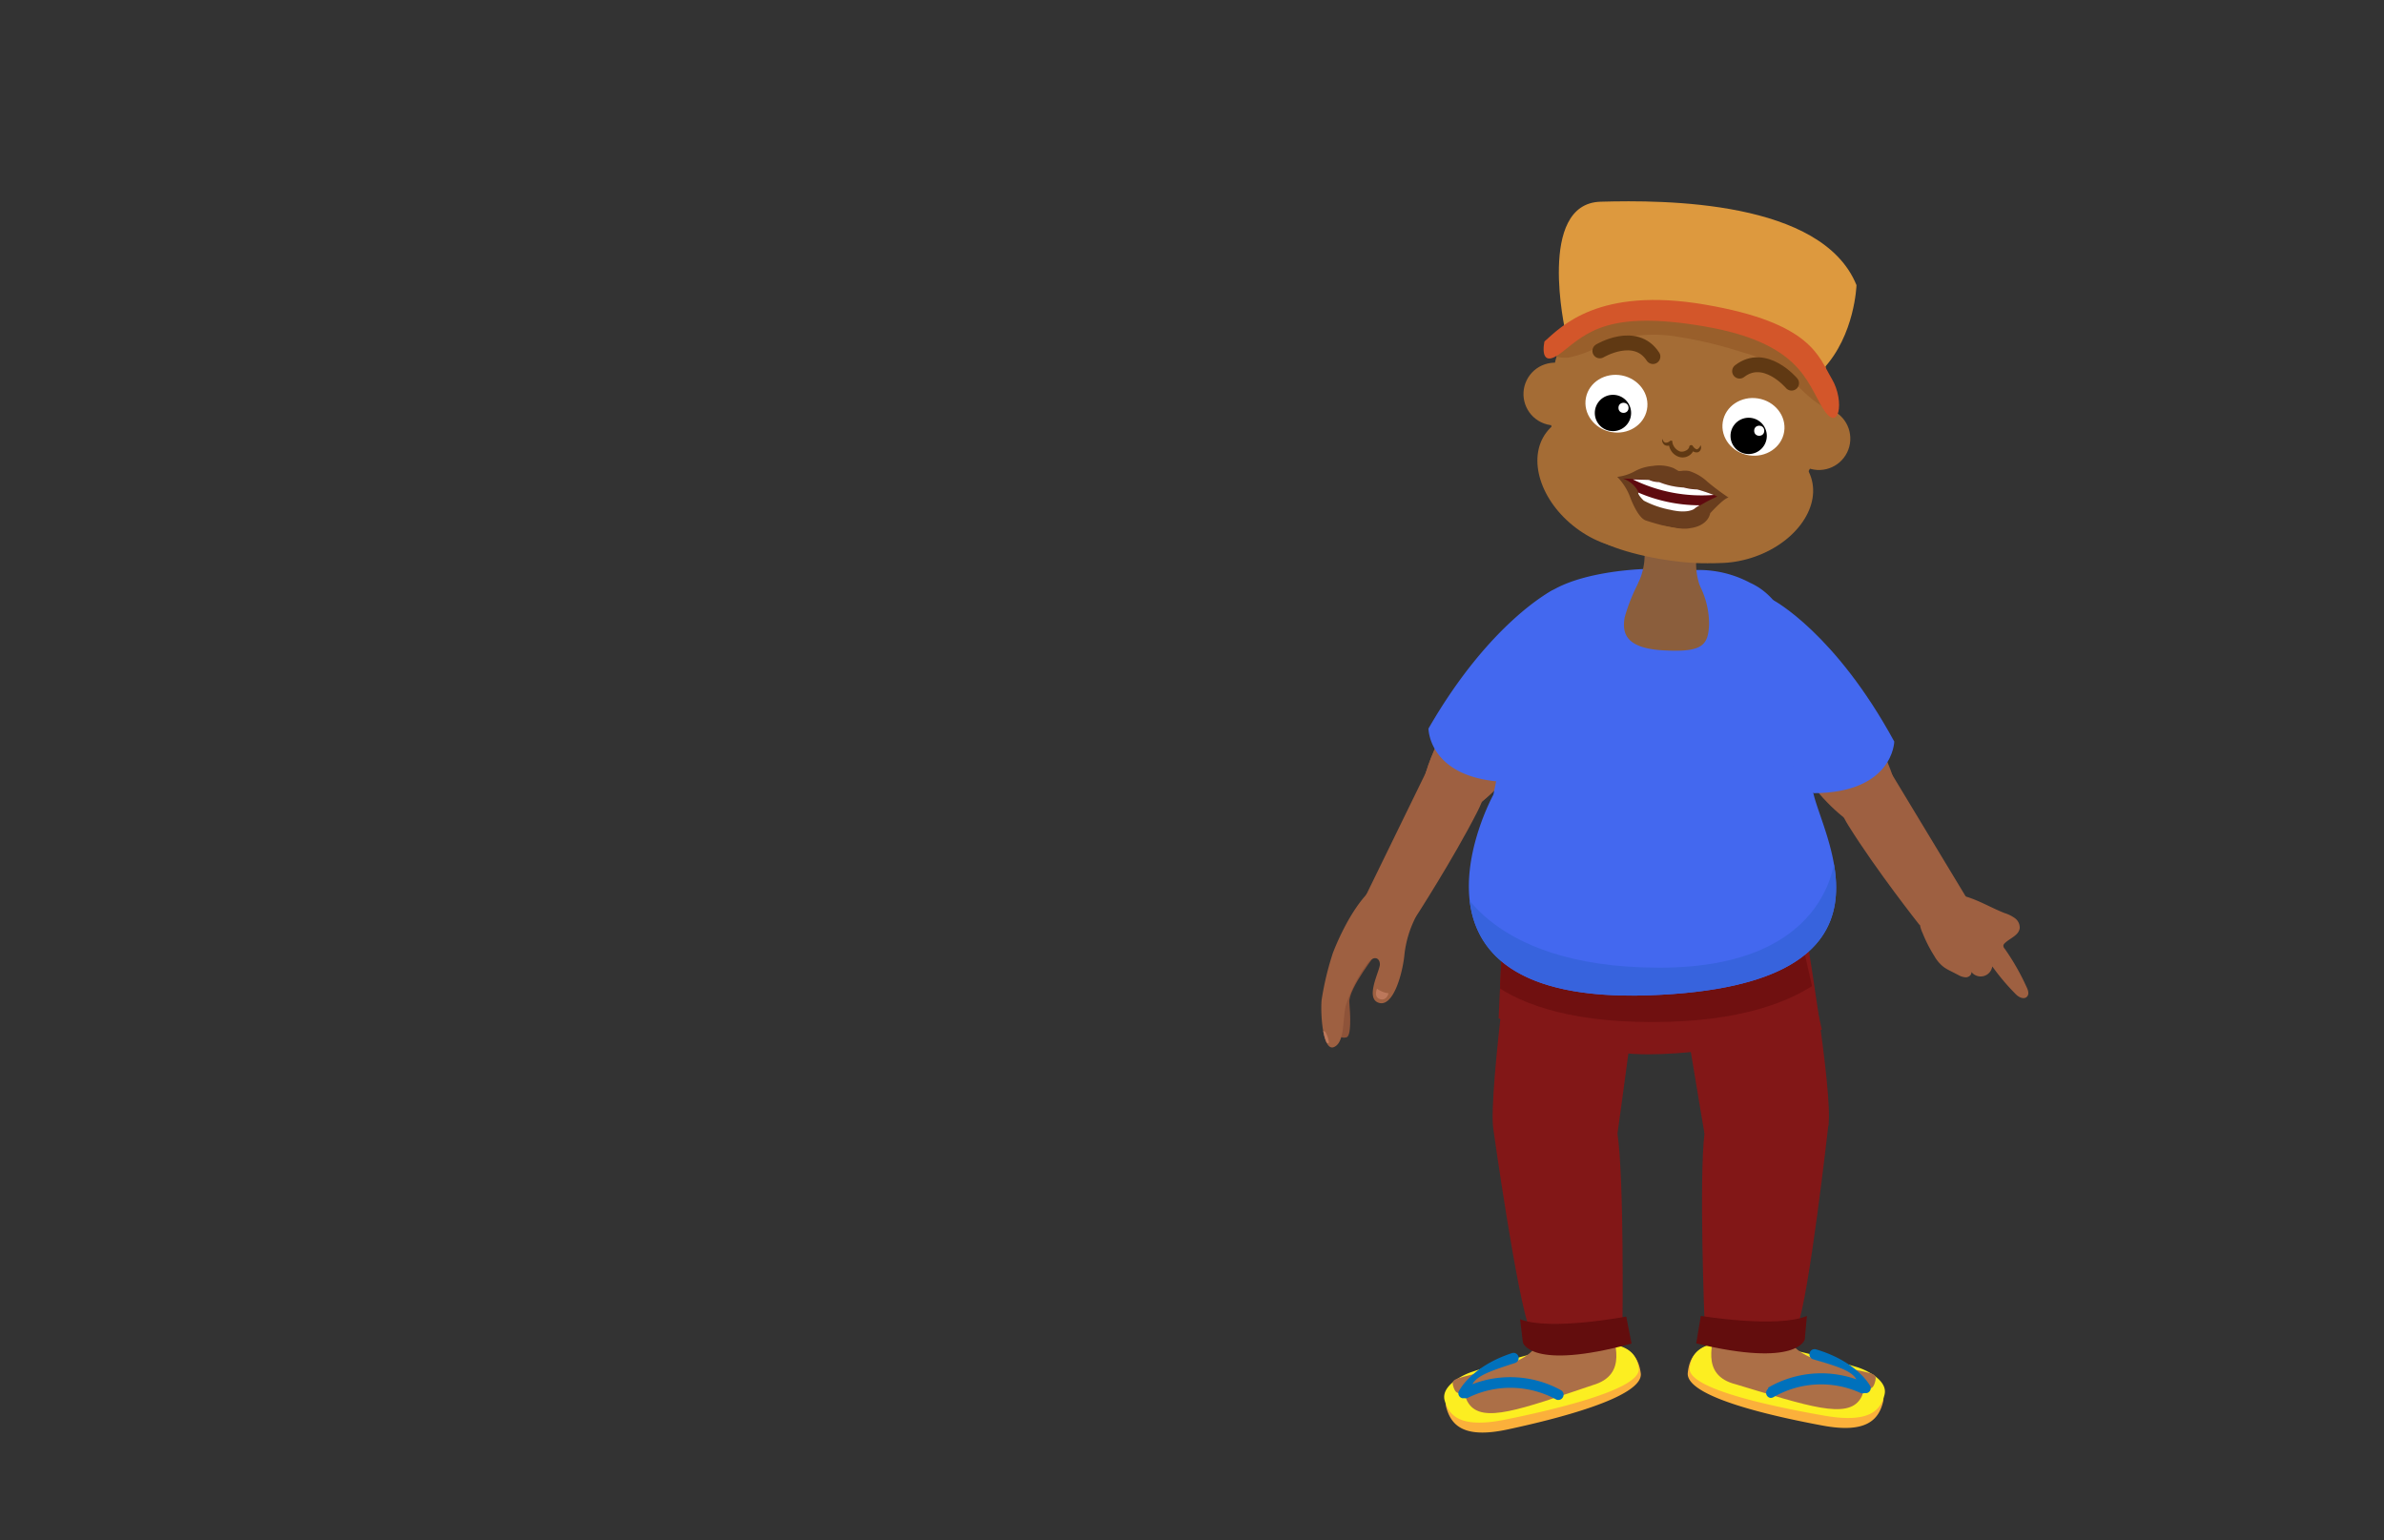 <svg id="Layer_1" data-name="Layer 1" xmlns="http://www.w3.org/2000/svg" xmlns:xlink="http://www.w3.org/1999/xlink" viewBox="0 0 260 168"><rect x="0" y="0" width="260" height="168" fill="#333333" stroke="none"/><defs><style>.cls-1{fill:#9e6041;}.cls-2{fill:#821717;}.cls-3{fill:#4368ef;}.cls-4{fill:#a46c35;}.cls-5{fill:#8e5339;}.cls-6{clip-path:url(#clip-path);}.cls-7{fill:#bc785b;}.cls-8{fill:#fbb03b;}.cls-9{fill:#fcee21;}.cls-10{fill:#ac6f47;}.cls-11{fill:#0071bc;}.cls-12{fill:#630d0d;}.cls-13{clip-path:url(#clip-path-2);}.cls-14{fill:#701010;}.cls-15{clip-path:url(#clip-path-3);}.cls-16{fill:#3763dd;}.cls-17{fill:#8b5e3c;}.cls-18{clip-path:url(#clip-path-4);}.cls-19{fill:#995f2b;}.cls-20{fill:#603913;}.cls-21{fill:#fff;}.cls-22{fill:none;stroke:#603913;stroke-linecap:round;stroke-linejoin:round;stroke-width:1.62px;}.cls-23{fill:#6a3e1e;}.cls-24{fill:#5f0a0f;}.cls-25{fill:#dd993e;}.cls-26{fill:#d3562a;}</style><clipPath id="clip-path"><path class="cls-1" d="M154.41,100a11.88,11.88,0,0,0-1.23,4c-.17,2-1.18,5.84-2.78,5.38s.1-3.51.09-4.21-.65-1-1.32-.14a15.92,15.92,0,0,0-2.43,4.75c-.31,1.52-.09,3.93-1.26,4.42s-1.48-3.35-1.35-5.09a31.9,31.9,0,0,1,1.22-5.13s1.74-4.78,4.34-7.08L153.07,98Z"/></clipPath><clipPath id="clip-path-2"><path class="cls-2" d="M163.83,102.63l-.39,8.44s8.18,3.92,16.25,3.92,19-2.69,19-2.69L196,100.37Z"/></clipPath><clipPath id="clip-path-3"><path class="cls-3" d="M197.69,86.08s1.28-18.9-6.81-22.51a11.88,11.88,0,0,0-6.52-1.37l-2.31-.11V62l-2.43.05s-10.87.16-12.75,4.91c0,0-2,10-4,19.71,0,0-12.63,22.92,17,21.88S198.26,90.6,197.69,86.08Z"/></clipPath><clipPath id="clip-path-4"><ellipse class="cls-4" cx="184.17" cy="43.44" rx="16.86" ry="15.09" transform="translate(110.72 217.83) rotate(-80.43)"/></clipPath></defs><path class="cls-5" d="M150.22,103.83s-3.19,4-3.06,5.5.21,3.69-.32,3.81-1.68.13-1.43-4,4.17-9.19,4.17-9.19L151,101Z"/><path class="cls-1" d="M154.41,100a11.88,11.88,0,0,0-1.23,4c-.17,2-1.18,5.84-2.78,5.38s.1-3.51.09-4.21-.65-1-1.32-.14a15.92,15.92,0,0,0-2.43,4.75c-.31,1.52-.09,3.93-1.26,4.42s-1.48-3.35-1.35-5.09a31.9,31.9,0,0,1,1.22-5.13s1.74-4.78,4.34-7.08L153.07,98Z"/><g class="cls-6"><path class="cls-7" d="M144.42,113.47s.5.56.51.17a3.1,3.1,0,0,0-.39-1.1s-.25-.21-.37,0S144.42,113.47,144.42,113.47Z"/></g><path class="cls-7" d="M151.43,108.33a2.58,2.58,0,0,1-1.25-.5s-.41.93.33,1.14S151.43,108.33,151.43,108.33Z"/><path class="cls-1" d="M168.87,66.76c-3.7-.54-15.56,16.71-13.54,21.11s8.5-1.49,11.86-7S175.57,67.76,168.87,66.76Z"/><path class="cls-1" d="M160.82,81.12s2.94,2.22.32,7.37S154.41,100,154.41,100s-4.69,2.35-5.43-2.37l7.54-15.45S158.67,78.66,160.82,81.12Z"/><path class="cls-1" d="M168.87,66.76c-3.69-.54-15.55,16.71-13.54,21.11s8.51-1.49,11.86-7S175.57,67.76,168.87,66.76Z"/><path class="cls-3" d="M169.31,64.38s-6.81,3.42-13.52,15.08c0,0,0,5.57,8.67,5.84a89.93,89.93,0,0,0,6.59-12.61C173.35,66.86,171.94,63.77,169.31,64.38Z"/><path class="cls-8" d="M202.23,149.31a6.48,6.48,0,0,1,1.77.87,2.64,2.64,0,0,1,1.4,2.58c-.45,2-1.73,3.63-6.62,2.72s-15-3.06-14.71-5.76S186.22,144,202.23,149.31Z"/><path class="cls-9" d="M202.34,149.05a6.82,6.82,0,0,1,1.77.78c.8.5,1.66,1.29,1.42,2.27-.42,1.74-1.68,3.15-6.55,2.3s-15-2.85-14.7-5.2S186.36,144.25,202.34,149.05Z"/><path class="cls-10" d="M197.17,120.47s1.93,3-1.31,14.27-.85,12.78,3.76,14,5.2.81,4.87,2-.92.47-1.48.52.67.08-.12,1.31c-1.45,2.25-5.68.79-13.58-1.59-4-1-2.42-4.73-2.14-6.57s1-18.77,0-21.27S197.17,120.47,197.17,120.47Z"/><path class="cls-11" d="M192.84,151.34a11.49,11.49,0,0,1,9.62-.9c-.56-1-2.32-1.48-4.72-2.19a.56.56,0,0,1,.32-1.08c4.47,1.32,5.91,3.94,5.95,4.09a.56.56,0,0,1-.43.68h-.17l-.11,0a.53.53,0,0,1-.35,0,10.36,10.36,0,0,0-9.55.45.57.57,0,0,1-.33.07.56.56,0,0,1-.23-1Z"/><ellipse class="cls-10" cx="192.35" cy="121.26" rx="5.52" ry="4.8" transform="translate(-1.65 2.66) rotate(-0.79)"/><path class="cls-10" d="M186.83,121.34c.08-.88-2-16.38-2-16.38l11.38-.86,1.7,17.09-7.7.56Z"/><path class="cls-8" d="M160.78,149.83a6.92,6.92,0,0,0-1.74.92,2.66,2.66,0,0,0-1.34,2.63c.51,2,1.83,3.57,6.69,2.53s14.94-3.48,14.55-6.16S176.64,144.1,160.78,149.83Z"/><path class="cls-9" d="M160.66,149.58a7.3,7.3,0,0,0-1.74.82c-.79.53-1.63,1.34-1.37,2.32.48,1.73,1.77,3.09,6.61,2.11s14.9-3.25,14.56-5.59S176.5,144.34,160.66,149.58Z"/><path class="cls-10" d="M165,120.87s-1.85,3.09,1.7,14.23,1.21,12.74-3.37,14.07-5.17,1-4.81,2.12.93.44,1.49.48-.67.09.16,1.3c1.51,2.22,5.69.64,13.53-2,3.94-1.14,2.29-4.79,1.95-6.63s-1.51-18.74-.57-21.26S165,120.87,165,120.87Z"/><path class="cls-11" d="M170.22,151.61a11.47,11.47,0,0,0-9.64-.64c.53-1,2.28-1.54,4.66-2.32a.56.56,0,0,0-.35-1.07c-4.44,1.45-5.8,4.11-5.83,4.26a.56.56,0,0,0,.44.66h.17l.11,0a.54.54,0,0,0,.35-.07,10.41,10.41,0,0,1,9.56.19.49.49,0,0,0,.33.06.55.55,0,0,0,.43-.29A.56.56,0,0,0,170.22,151.61Z"/><ellipse class="cls-10" cx="169.88" cy="121.53" rx="5.52" ry="4.8" transform="translate(-1.66 2.35) rotate(-0.79)"/><path class="cls-10" d="M175.4,121.45C175.29,120.57,177,105,177,105l-11.4-.55-1.23,17.13,7.71.35Z"/><path class="cls-2" d="M196.67,100s3.29,19.14,2.73,22.78c0,0-11.06,3-13.52.79,0,0-3.29-19.34-3.75-23.57S194.53,91.7,196.67,100Z"/><path class="cls-2" d="M199.4,122.73s-2.1,18.74-3.4,22c0,0-6,1.56-10.1-.53,0,0-.62-15.61,0-20.67s4-5.1,7.34-4.74S199.29,119.64,199.4,122.73Z"/><path class="cls-12" d="M185.49,143.52s8.36,1.37,11.57,0l-.23,2.57s-.77,3.1-11.84.43Z"/><path class="cls-2" d="M165.65,95.08s-3.43,24.38-2.78,28.08c0,0,11.15,2.73,13.54.43,0,0,2.75-19.82,3.1-24.15S167.56,86.6,165.65,95.08Z"/><path class="cls-2" d="M162.87,123.19s2.62,18.68,4,21.89c0,0,6.07,1.39,10.08-.81,0,0,.19-15.62-.55-20.66s-4.11-5-7.47-4.54S162.9,120.09,162.87,123.19Z"/><path class="cls-12" d="M177.36,143.59s-8.33,1.59-11.58.29l.31,2.55s.85,3.09,11.85.11Z"/><path class="cls-2" d="M163.83,102.63l-.39,8.44s8.18,3.92,16.25,3.92,19-2.69,19-2.69L196,100.37Z"/><g class="cls-13"><path class="cls-14" d="M159,102.3s1.69,9.17,21.16,9.17,22-9,22-9l-4.33-6.34Z"/></g><path class="cls-3" d="M197.69,86.08s1.28-18.9-6.81-22.51a11.88,11.88,0,0,0-6.52-1.37l-2.31-.11V62l-2.43.05s-10.87.16-12.75,4.91c0,0-2,10-4,19.71,0,0-12.63,22.92,17,21.88S198.26,90.6,197.69,86.08Z"/><g class="cls-15"><path class="cls-16" d="M158.47,95.15s3,10.39,22.51,10.39,19.23-13,19.23-13l5.24,20.67L156.37,115Z"/></g><path class="cls-17" d="M178.68,63.56a7.26,7.26,0,0,0,.27-5.5l3.35.45,3.37-.11a7.27,7.27,0,0,0-.28,5.5s.51,1.3-3.42,1.1S178.68,63.56,178.68,63.56Z"/><path class="cls-17" d="M185.39,63.9a9.14,9.14,0,0,1,1,4.27c-.11,2.23-.75,3-5,2.76s-4.46-2-4.21-3.57A19.1,19.1,0,0,1,179,63Z"/><ellipse class="cls-4" cx="175.73" cy="52.49" rx="6.38" ry="8.87" transform="translate(28.38 161.69) rotate(-53.17)"/><ellipse class="cls-4" cx="189.07" cy="54.77" rx="8.87" ry="6.38" transform="translate(-7.73 59.11) rotate(-17.42)"/><ellipse class="cls-4" cx="184.17" cy="43.44" rx="16.86" ry="15.09" transform="translate(110.72 217.83) rotate(-80.43)"/><g class="cls-18"><path class="cls-19" d="M171.06,39a12.4,12.4,0,0,0,3.69-1.41,15,15,0,0,1,7.7-.94,45.69,45.69,0,0,1,7.63,1.79,14.22,14.22,0,0,1,3.1,1.2c1.66,1,2.84,2.57,4.32,3.79a11.21,11.21,0,0,0,4.39,2.19,4.85,4.85,0,0,0,2.45.08,5.41,5.41,0,0,0,2.3-1.58,23.05,23.05,0,0,0,2.45-3,5.19,5.19,0,0,0,.91-1.8c.4-1.7-.72-3.41-2-4.58a23.64,23.64,0,0,0-6.44-3.82,107.35,107.35,0,0,0-18-6.16,52.34,52.34,0,0,0-9.28-1.58,12,12,0,0,0-5.62.71,7.35,7.35,0,0,0-4.23,5.57c-.36,2.53.73,4.24,2.11,6.19C167.73,37.34,168.57,39.2,171.06,39Z"/></g><circle class="cls-4" cx="198.36" cy="47.83" r="3.42" transform="translate(68.35 205.09) rotate(-63.97)"/><circle class="cls-4" cx="169.56" cy="42.97" r="3.42" transform="translate(56.55 176.48) rotate(-63.97)"/><path class="cls-20" d="M185.45,48.55a.5.5,0,0,1,.05.4.51.51,0,0,1-.31.37.69.69,0,0,1-.5-.07,1.17,1.17,0,0,1-.36-.27l.43-.1a1.18,1.18,0,0,1-.61.84,1.23,1.23,0,0,1-.49.16,1.25,1.25,0,0,1-.55-.05,1.58,1.58,0,0,1-.8-.59,1.63,1.63,0,0,1-.31-.91l.35.16a1.1,1.1,0,0,1-.39.12.63.63,0,0,1-.42-.08.67.67,0,0,1-.26-.67c.08.21.21.41.37.42a.63.63,0,0,0,.45-.16.2.2,0,0,1,.29,0l0,.08v.05a1.33,1.33,0,0,0,.86,1,1.1,1.1,0,0,0,.28,0,.75.75,0,0,0,.29-.09.68.68,0,0,0,.41-.4l0-.07a.23.23,0,0,1,.29-.13.22.22,0,0,1,.11.1.82.82,0,0,0,.41.35.34.34,0,0,0,.23-.14A.55.55,0,0,0,185.45,48.55Z"/><ellipse class="cls-21" cx="191.24" cy="46.55" rx="3.14" ry="3.39" transform="translate(114.96 228) rotate(-80.88)"/><circle cx="190.71" cy="47.54" r="1.98"/><circle class="cls-21" cx="191.86" cy="46.98" r="0.55"/><ellipse class="cls-21" cx="176.28" cy="44.03" rx="3.14" ry="3.39" transform="translate(99.26 208.59) rotate(-78.94)"/><path class="cls-22" d="M195.39,41.79s-2.9-3.45-5.67-1.31"/><path class="cls-22" d="M174.48,38.27s3.87-2.32,5.79.62"/><circle cx="175.91" cy="45.04" r="1.98"/><circle class="cls-21" cx="177.06" cy="44.48" r="0.55"/><path class="cls-23" d="M182.53,51.06a4.25,4.25,0,0,0-2.28-.24,4.86,4.86,0,0,0-2.07.64,5.25,5.25,0,0,1-1.8.55,6.4,6.4,0,0,1,1.37,2.12s.81,2.31,1.73,2.63c0,0,3.46,1.2,4.92.83,0,0,1.79-.16,2.12-1.62s0,0,0,0,1.51-1.67,2-1.7a27.17,27.17,0,0,1-2.3-1.72,5.2,5.2,0,0,0-2-1.18,2.64,2.64,0,0,0-.9,0l-.25,0Z"/><path class="cls-24" d="M177,52.19s2.42.09,2.86.15a5.36,5.36,0,0,0,1.11.24,7.53,7.53,0,0,0,2.68.59,11.15,11.15,0,0,0,1.47.21,16.71,16.71,0,0,1,2.17.77,17.72,17.72,0,0,0-2.53,1.38s-.64.53-2.82,0a9.53,9.53,0,0,1-2.69-1,1.86,1.86,0,0,1-.63-1A3,3,0,0,0,177,52.19Z"/><path class="cls-21" d="M178.09,52.29a17,17,0,0,0,8.8,1.69,17.19,17.19,0,0,0-1.79-.6,6.1,6.1,0,0,1-1.47-.21,8.23,8.23,0,0,1-2.68-.59,2.75,2.75,0,0,1-1.11-.24Z"/><path class="cls-21" d="M178.67,53.72a16.91,16.91,0,0,0,6.62,1.39h.09a3.46,3.46,0,0,0-.6.39s-.69.56-2.63.1a10.35,10.35,0,0,1-2.88-1S178.62,54,178.67,53.72Z"/><ellipse class="cls-4" cx="181.41" cy="59.2" rx="1.81" ry="8.11" transform="translate(92.48 228.03) rotate(-80.3)"/><path class="cls-25" d="M170.72,36.15S167.56,22.2,174.56,22s24.15-.16,27.91,9.1c0,0-.17,5.47-3.66,9.17C198.81,40.28,192,28.14,170.72,36.15Z"/><path class="cls-26" d="M168.44,37.24s-.74,3.26,1.94,1.15,5.05-4.58,15.46-2.8,11.17,6,12.94,8.91,2.46-.73,1-3.18-2.21-6.11-13.84-8.1S170.26,35.64,168.44,37.24Z"/><path class="cls-1" d="M193.82,67.88c3.7-.46,15.15,17.08,13,21.42s-8.47-1.69-11.69-7.32S187.09,68.71,193.82,67.88Z"/><path class="cls-1" d="M201.26,82.66s-2.73,2.47.33,7.38,7.73,10.81,7.73,10.81,4.88,1.92,5.2-2.85l-8.89-14.72S203.18,80,201.26,82.66Z"/><path class="cls-3" d="M193.44,65.48s6.73,3.59,13.15,15.4c0,0-.1,5.58-8.8,5.63,0,0-5.58-6.67-7.73-12.56S190.82,64.81,193.44,65.48Z"/><path class="cls-1" d="M218.64,99.59a3.92,3.92,0,0,1,1.12.56,1.27,1.27,0,0,1,.51,1.08c-.1.8-1.08,1.09-1.65,1.66a.46.46,0,0,0-.13.21.48.48,0,0,0,.15.38,25.42,25.42,0,0,1,2.37,4.15c.18.36.34.85,0,1.12s-.88,0-1.2-.35a24.19,24.19,0,0,1-2.53-3A1.28,1.28,0,0,1,215,106c.05.31-.26.57-.57.59a1.76,1.76,0,0,1-.87-.26l-.88-.45a4.57,4.57,0,0,1-.71-.42,4,4,0,0,1-1-1.17,15.5,15.5,0,0,1-1.28-2.5,3.53,3.53,0,0,1-.31-2.09,2.72,2.72,0,0,1,1.32-1.59C213.41,96.52,216.11,98.62,218.64,99.59Z"/></svg>